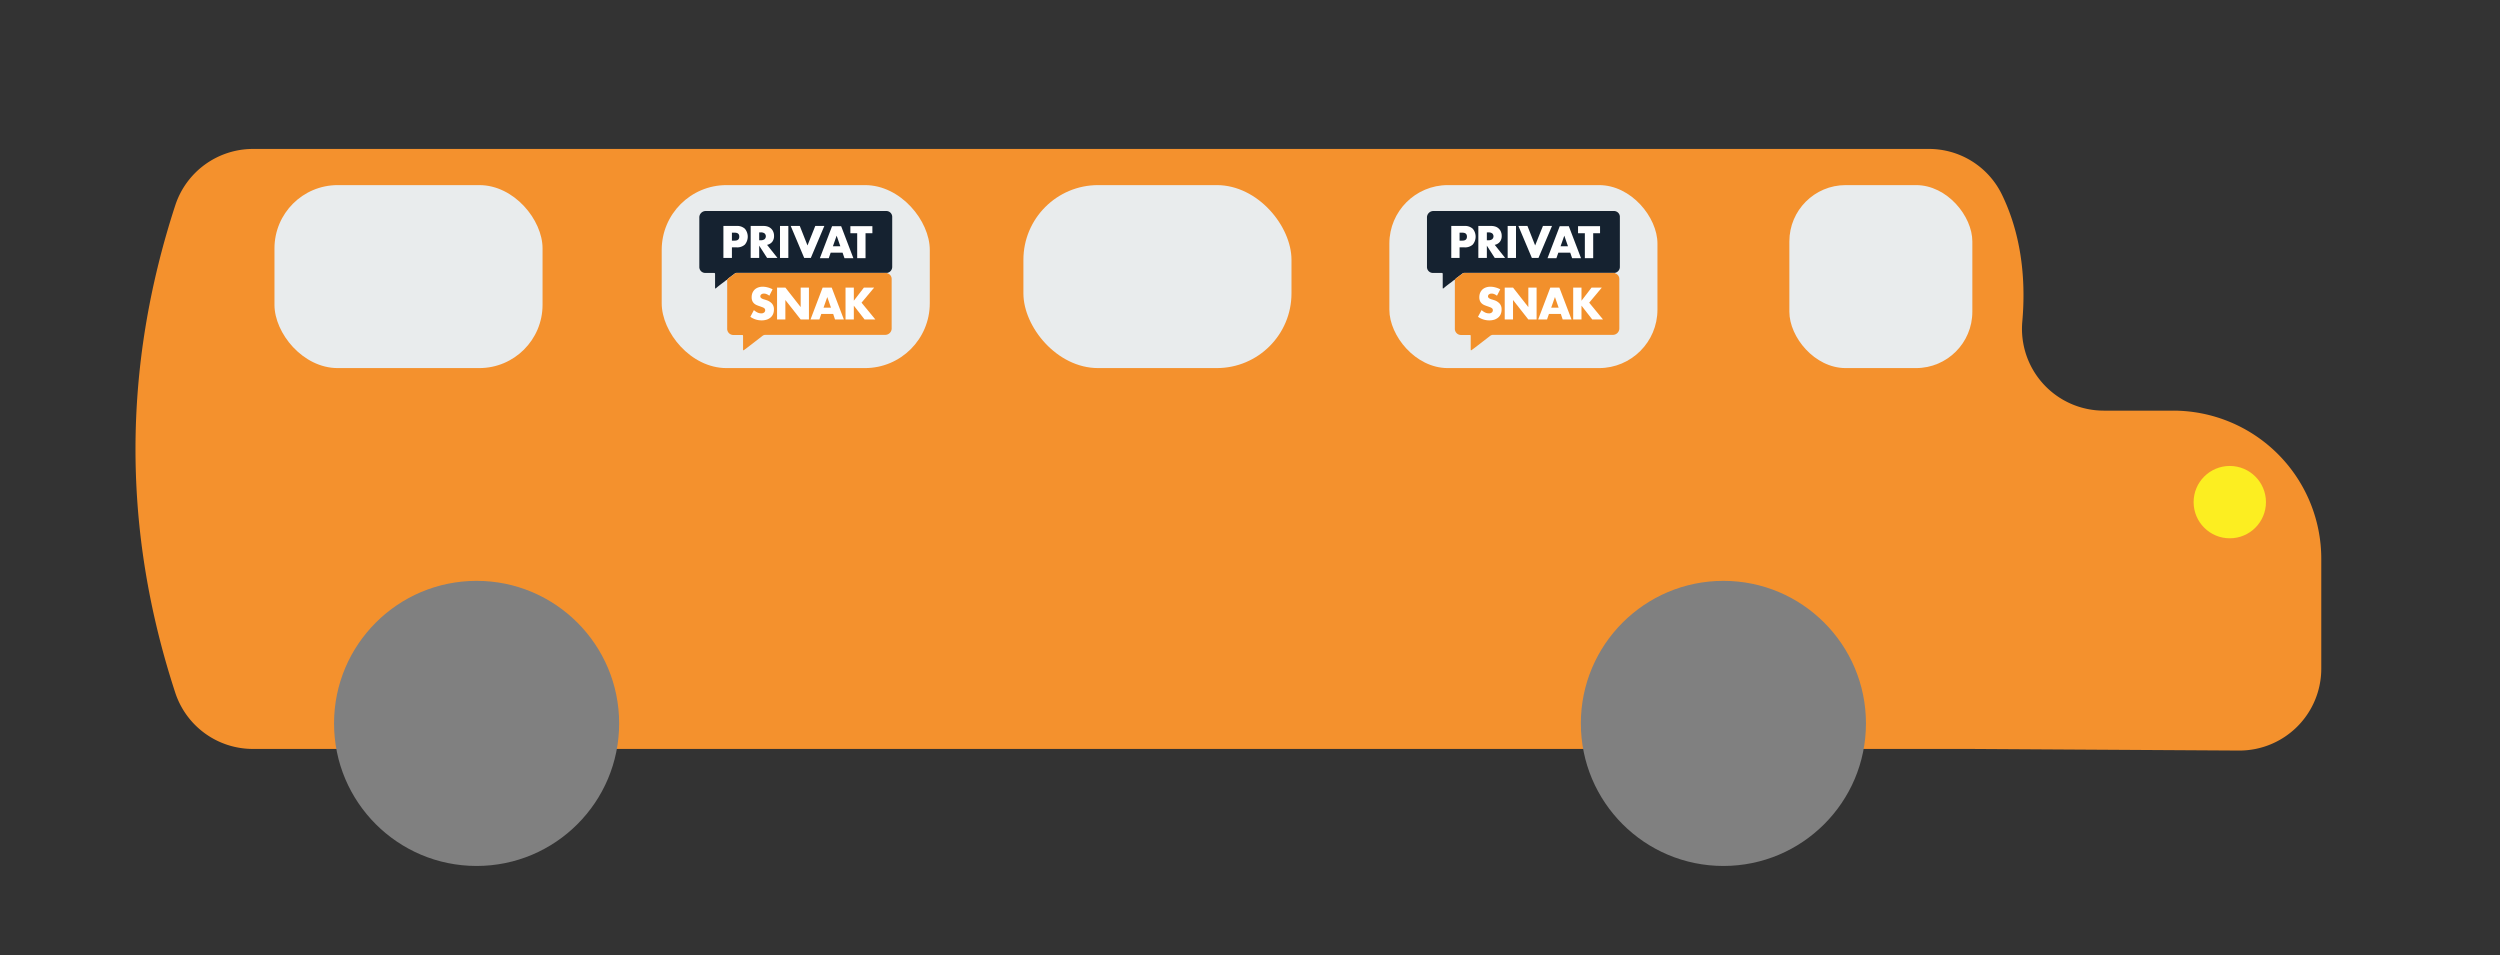 <svg id="Layer_1" data-name="Layer 1" xmlns="http://www.w3.org/2000/svg" xmlns:xlink="http://www.w3.org/1999/xlink" width="587.5" height="224.5" viewBox="0 0 587.5 224.5"><rect x="0" y="0" width="587.5" height="224.5" fill="#333333" stroke="none"/><defs><style>.cls-1{fill:none;}.cls-2{fill:#f4912d;}.cls-3{fill:gray;}.cls-4{fill:#e9eced;}.cls-5{fill:#fcee21;}.cls-6{clip-path:url(#clip-path);}.cls-7{fill:#152230;}.cls-8{fill:#f2902c;}.cls-9{fill:#fff;}.cls-10{clip-path:url(#clip-path-3);}</style><clipPath id="clip-path"><rect class="cls-1" x="157.5" y="42.5" width="59.55" height="45"/></clipPath><clipPath id="clip-path-3"><rect class="cls-1" x="328.5" y="42.5" width="59.55" height="45"/></clipPath></defs><title>Bus</title><path class="cls-2" d="M475.24,75.59c1-11.22-.67-21.56-4.93-30.15A19.06,19.06,0,0,0,453.19,35H59.49A19.23,19.23,0,0,0,41.2,48.21q-18.72,57.42,0,114.62A19.2,19.2,0,0,0,59.45,176H463l63.13.38a19.25,19.25,0,0,0,19.37-19.25v-25.8A34.82,34.82,0,0,0,510.67,96.5H494.42A19.22,19.22,0,0,1,475.24,75.59Z"/><circle class="cls-3" cx="112" cy="170" r="33.5"/><circle class="cls-3" cx="405" cy="170" r="33.5"/><rect class="cls-4" x="64.5" y="43.5" width="63" height="43" rx="14.87" ry="14.87"/><rect class="cls-4" x="155.5" y="43.5" width="63" height="43" rx="15.23" ry="15.23"/><rect class="cls-4" x="240.5" y="43.5" width="63" height="43" rx="17.56" ry="17.56"/><rect class="cls-4" x="326.5" y="43.5" width="63" height="43" rx="13.73" ry="13.73"/><rect class="cls-4" x="420.5" y="43.5" width="43" height="43" rx="13.23" ry="13.23"/><circle class="cls-5" cx="524" cy="118" r="8.5"/><g class="cls-6"><g class="cls-6"><path class="cls-7" d="M170.88,65.74a2.06,2.06,0,0,0-.6.41c-.69.51-1.36,1-2,1.56-.06,0-.11.12-.18.09s-.06-.14-.06-.22c0-1,0-2.1,0-3.15,0-.25-.07-.3-.3-.29q-1,0-2,0a1.39,1.39,0,0,1-1.4-1.43c0-3.85,0-7.69,0-11.53a1.51,1.51,0,0,1,1.59-1.59q21.15,0,42.29,0a1.38,1.38,0,0,1,1.45,1.46q0,5.82,0,11.63a1.42,1.42,0,0,1-1.16,1.44H173.2a.78.78,0,0,0-.54.17c-.34.28-.72.52-1.06.81a2.85,2.85,0,0,0-.72.62"/><path class="cls-8" d="M170.88,65.74a2.85,2.85,0,0,1,.72-.62c.34-.29.72-.53,1.06-.81a.78.78,0,0,1,.54-.17h35.26c.09.16.27.14.41.23a1.38,1.38,0,0,1,.67,1.22c0,3.85,0,7.7,0,11.56A1.51,1.51,0,0,1,208,78.69c-6.89,0-13.77,0-20.65,0h-7.46a1.12,1.12,0,0,0-.73.26l-3.5,2.7-.81.6c-.17.13-.23.08-.23-.12,0-1,0-2,0-3,0-.41,0-.41-.4-.41-.61,0-1.21,0-1.82,0a1.45,1.45,0,0,1-1.51-1.53c0-3.71,0-7.43,0-11.15v-.26"/><path class="cls-9" d="M172,60.62h-2V53.1h3.11a2.65,2.65,0,0,1,1.94.66,2.9,2.9,0,0,1,0,3.71,2.65,2.65,0,0,1-1.94.66H172Zm0-4.07h.65c.72,0,1.08-.31,1.08-.94s-.36-.93-1.08-.93H172Z"/><path class="cls-9" d="M182.71,60.62h-2.44l-1.86-2.89v2.89h-2V53.1h3a3.06,3.06,0,0,1,1.1.18,2.12,2.12,0,0,1,.77.51,2,2,0,0,1,.46.74,2.35,2.35,0,0,1,.16.89,2.2,2.2,0,0,1-.42,1.4,2.1,2.1,0,0,1-1.22.72Zm-4.3-4.16h.36a1.41,1.41,0,0,0,.89-.24.92.92,0,0,0,0-1.38,1.48,1.48,0,0,0-.89-.23h-.36Z"/><rect class="cls-9" x="183.3" y="53.1" width="1.96" height="7.52"/><polygon class="cls-9" points="187.95 53.1 189.76 57.68 191.59 53.1 193.72 53.1 190.54 60.62 188.99 60.62 185.82 53.1 187.95 53.1"/><path class="cls-9" d="M198,59.37h-2.79l-.45,1.3h-2.09l2.87-7.52h2.13l2.87,7.52h-2.09Zm-.52-1.49-.87-2.5-.88,2.5Z"/><polygon class="cls-9" points="203.4 54.81 203.4 60.67 201.44 60.67 201.44 54.81 199.84 54.81 199.84 53.15 205.01 53.15 205.01 54.81 203.4 54.81"/><path class="cls-9" d="M180.79,69.5a2.4,2.4,0,0,0-.64-.38,1.57,1.57,0,0,0-.62-.13,1,1,0,0,0-.61.18.57.57,0,0,0-.24.47.48.48,0,0,0,.12.33,1.07,1.07,0,0,0,.31.22,2.52,2.52,0,0,0,.44.17,4.42,4.42,0,0,1,.48.15,2.92,2.92,0,0,1,1.4.85,2,2,0,0,1,.44,1.38,2.69,2.69,0,0,1-.19,1.05,2.17,2.17,0,0,1-.57.8,2.78,2.78,0,0,1-.91.52,3.93,3.93,0,0,1-1.23.18,4.55,4.55,0,0,1-2.64-.84l.84-1.58a3.52,3.52,0,0,0,.86.58,2,2,0,0,0,.85.19,1,1,0,0,0,.71-.22.68.68,0,0,0,.17-.79.6.6,0,0,0-.2-.23,1.49,1.49,0,0,0-.36-.19l-.54-.2c-.25-.08-.5-.17-.74-.27a2.22,2.22,0,0,1-.65-.38,1.85,1.85,0,0,1-.46-.6,2.22,2.22,0,0,1-.17-.92,2.71,2.71,0,0,1,.18-1,2.48,2.48,0,0,1,.52-.78,2.41,2.41,0,0,1,.82-.5,3.06,3.06,0,0,1,1.08-.18,4.37,4.37,0,0,1,1.16.16,4.81,4.81,0,0,1,1.16.45Z"/><polygon class="cls-9" points="182.61 75.08 182.61 67.58 184.56 67.58 188.16 72.17 188.16 67.58 190.1 67.58 190.1 75.08 188.16 75.08 184.56 70.5 184.56 75.08 182.61 75.08"/><path class="cls-9" d="M195.8,73.78H193l-.45,1.3h-2.08l2.85-7.5h2.13l2.86,7.5h-2.08Zm-.52-1.48-.87-2.5-.88,2.5Z"/><polygon class="cls-9" points="200.65 70.67 203.02 67.58 205.43 67.58 202.46 71.13 205.71 75.08 203.18 75.08 200.65 71.83 200.65 75.08 198.7 75.08 198.7 67.58 200.65 67.58 200.65 70.67"/></g></g><g class="cls-10"><g class="cls-10"><path class="cls-7" d="M341.88,65.74a2.06,2.06,0,0,0-.6.41c-.69.51-1.36,1-2,1.56-.06,0-.11.12-.18.09s-.06-.14-.06-.22c0-1,0-2.1,0-3.15,0-.25-.07-.3-.3-.29q-1,0-2,0a1.39,1.39,0,0,1-1.4-1.43c0-3.85,0-7.69,0-11.53a1.51,1.51,0,0,1,1.59-1.59q21.15,0,42.29,0a1.38,1.38,0,0,1,1.45,1.46q0,5.82,0,11.63a1.42,1.42,0,0,1-1.16,1.44H344.2a.78.78,0,0,0-.54.17c-.34.28-.72.52-1.06.81a2.85,2.85,0,0,0-.72.62"/><path class="cls-8" d="M341.88,65.74a2.85,2.85,0,0,1,.72-.62c.34-.29.72-.53,1.06-.81a.78.78,0,0,1,.54-.17h35.26c.09.16.27.14.41.23a1.38,1.38,0,0,1,.67,1.22c0,3.85,0,7.7,0,11.56A1.51,1.51,0,0,1,379,78.69c-6.89,0-13.77,0-20.65,0h-7.46a1.12,1.12,0,0,0-.73.26l-3.5,2.7-.81.6c-.17.13-.23.08-.23-.12,0-1,0-2,0-3,0-.41,0-.41-.4-.41-.61,0-1.21,0-1.82,0a1.45,1.45,0,0,1-1.51-1.53c0-3.71,0-7.43,0-11.15v-.26"/><path class="cls-9" d="M343,60.62h-1.95V53.1h3.11a2.65,2.65,0,0,1,1.94.66,2.9,2.9,0,0,1,0,3.71,2.65,2.65,0,0,1-1.94.66H343Zm0-4.07h.65c.72,0,1.08-.31,1.08-.94s-.36-.93-1.08-.93H343Z"/><path class="cls-9" d="M353.71,60.62h-2.44l-1.86-2.89v2.89h-2V53.1h3a3.06,3.06,0,0,1,1.1.18,2.12,2.12,0,0,1,.77.51,2,2,0,0,1,.46.74,2.35,2.35,0,0,1,.16.89,2.2,2.2,0,0,1-.42,1.4,2.1,2.1,0,0,1-1.22.72Zm-4.3-4.16h.36a1.41,1.41,0,0,0,.89-.24.92.92,0,0,0,0-1.38,1.48,1.48,0,0,0-.89-.23h-.36Z"/><rect class="cls-9" x="354.3" y="53.1" width="1.96" height="7.52"/><polygon class="cls-9" points="358.95 53.1 360.76 57.68 362.59 53.1 364.72 53.1 361.54 60.62 359.99 60.62 356.82 53.1 358.95 53.1"/><path class="cls-9" d="M369,59.37h-2.79l-.45,1.3h-2.09l2.87-7.52h2.13l2.87,7.52h-2.09Zm-.52-1.49-.87-2.5-.88,2.5Z"/><polygon class="cls-9" points="374.4 54.81 374.4 60.67 372.44 60.67 372.44 54.81 370.84 54.81 370.84 53.15 376.01 53.15 376.01 54.81 374.4 54.81"/><path class="cls-9" d="M351.79,69.5a2.4,2.4,0,0,0-.64-.38,1.57,1.57,0,0,0-.62-.13,1,1,0,0,0-.61.18.57.57,0,0,0-.24.47.48.48,0,0,0,.12.33,1.07,1.07,0,0,0,.31.22,2.52,2.52,0,0,0,.44.17,4.42,4.42,0,0,1,.48.15,2.92,2.92,0,0,1,1.4.85,2,2,0,0,1,.44,1.38,2.69,2.69,0,0,1-.19,1.05,2.17,2.17,0,0,1-.57.8,2.78,2.78,0,0,1-.91.52,3.93,3.93,0,0,1-1.23.18,4.55,4.55,0,0,1-2.64-.84l.84-1.58a3.52,3.52,0,0,0,.86.58,2,2,0,0,0,.85.19,1,1,0,0,0,.71-.22.68.68,0,0,0,.17-.79.6.6,0,0,0-.2-.23,1.49,1.49,0,0,0-.36-.19l-.54-.2c-.25-.08-.5-.17-.74-.27a2.22,2.22,0,0,1-.65-.38,1.85,1.85,0,0,1-.46-.6,2.22,2.22,0,0,1-.17-.92,2.71,2.71,0,0,1,.18-1,2.48,2.48,0,0,1,.52-.78,2.41,2.41,0,0,1,.82-.5,3.06,3.06,0,0,1,1.08-.18,4.37,4.37,0,0,1,1.16.16,4.81,4.81,0,0,1,1.16.45Z"/><polygon class="cls-9" points="353.61 75.08 353.61 67.58 355.56 67.58 359.16 72.17 359.16 67.58 361.1 67.58 361.1 75.08 359.16 75.08 355.56 70.5 355.56 75.08 353.61 75.08"/><path class="cls-9" d="M366.8,73.78H364l-.45,1.3h-2.08l2.85-7.5h2.13l2.86,7.5h-2.08Zm-.52-1.48-.87-2.5-.88,2.5Z"/><polygon class="cls-9" points="371.65 70.67 374.02 67.58 376.43 67.58 373.46 71.13 376.71 75.08 374.18 75.08 371.65 71.83 371.65 75.08 369.7 75.08 369.7 67.58 371.65 67.58 371.65 70.67"/></g></g></svg>